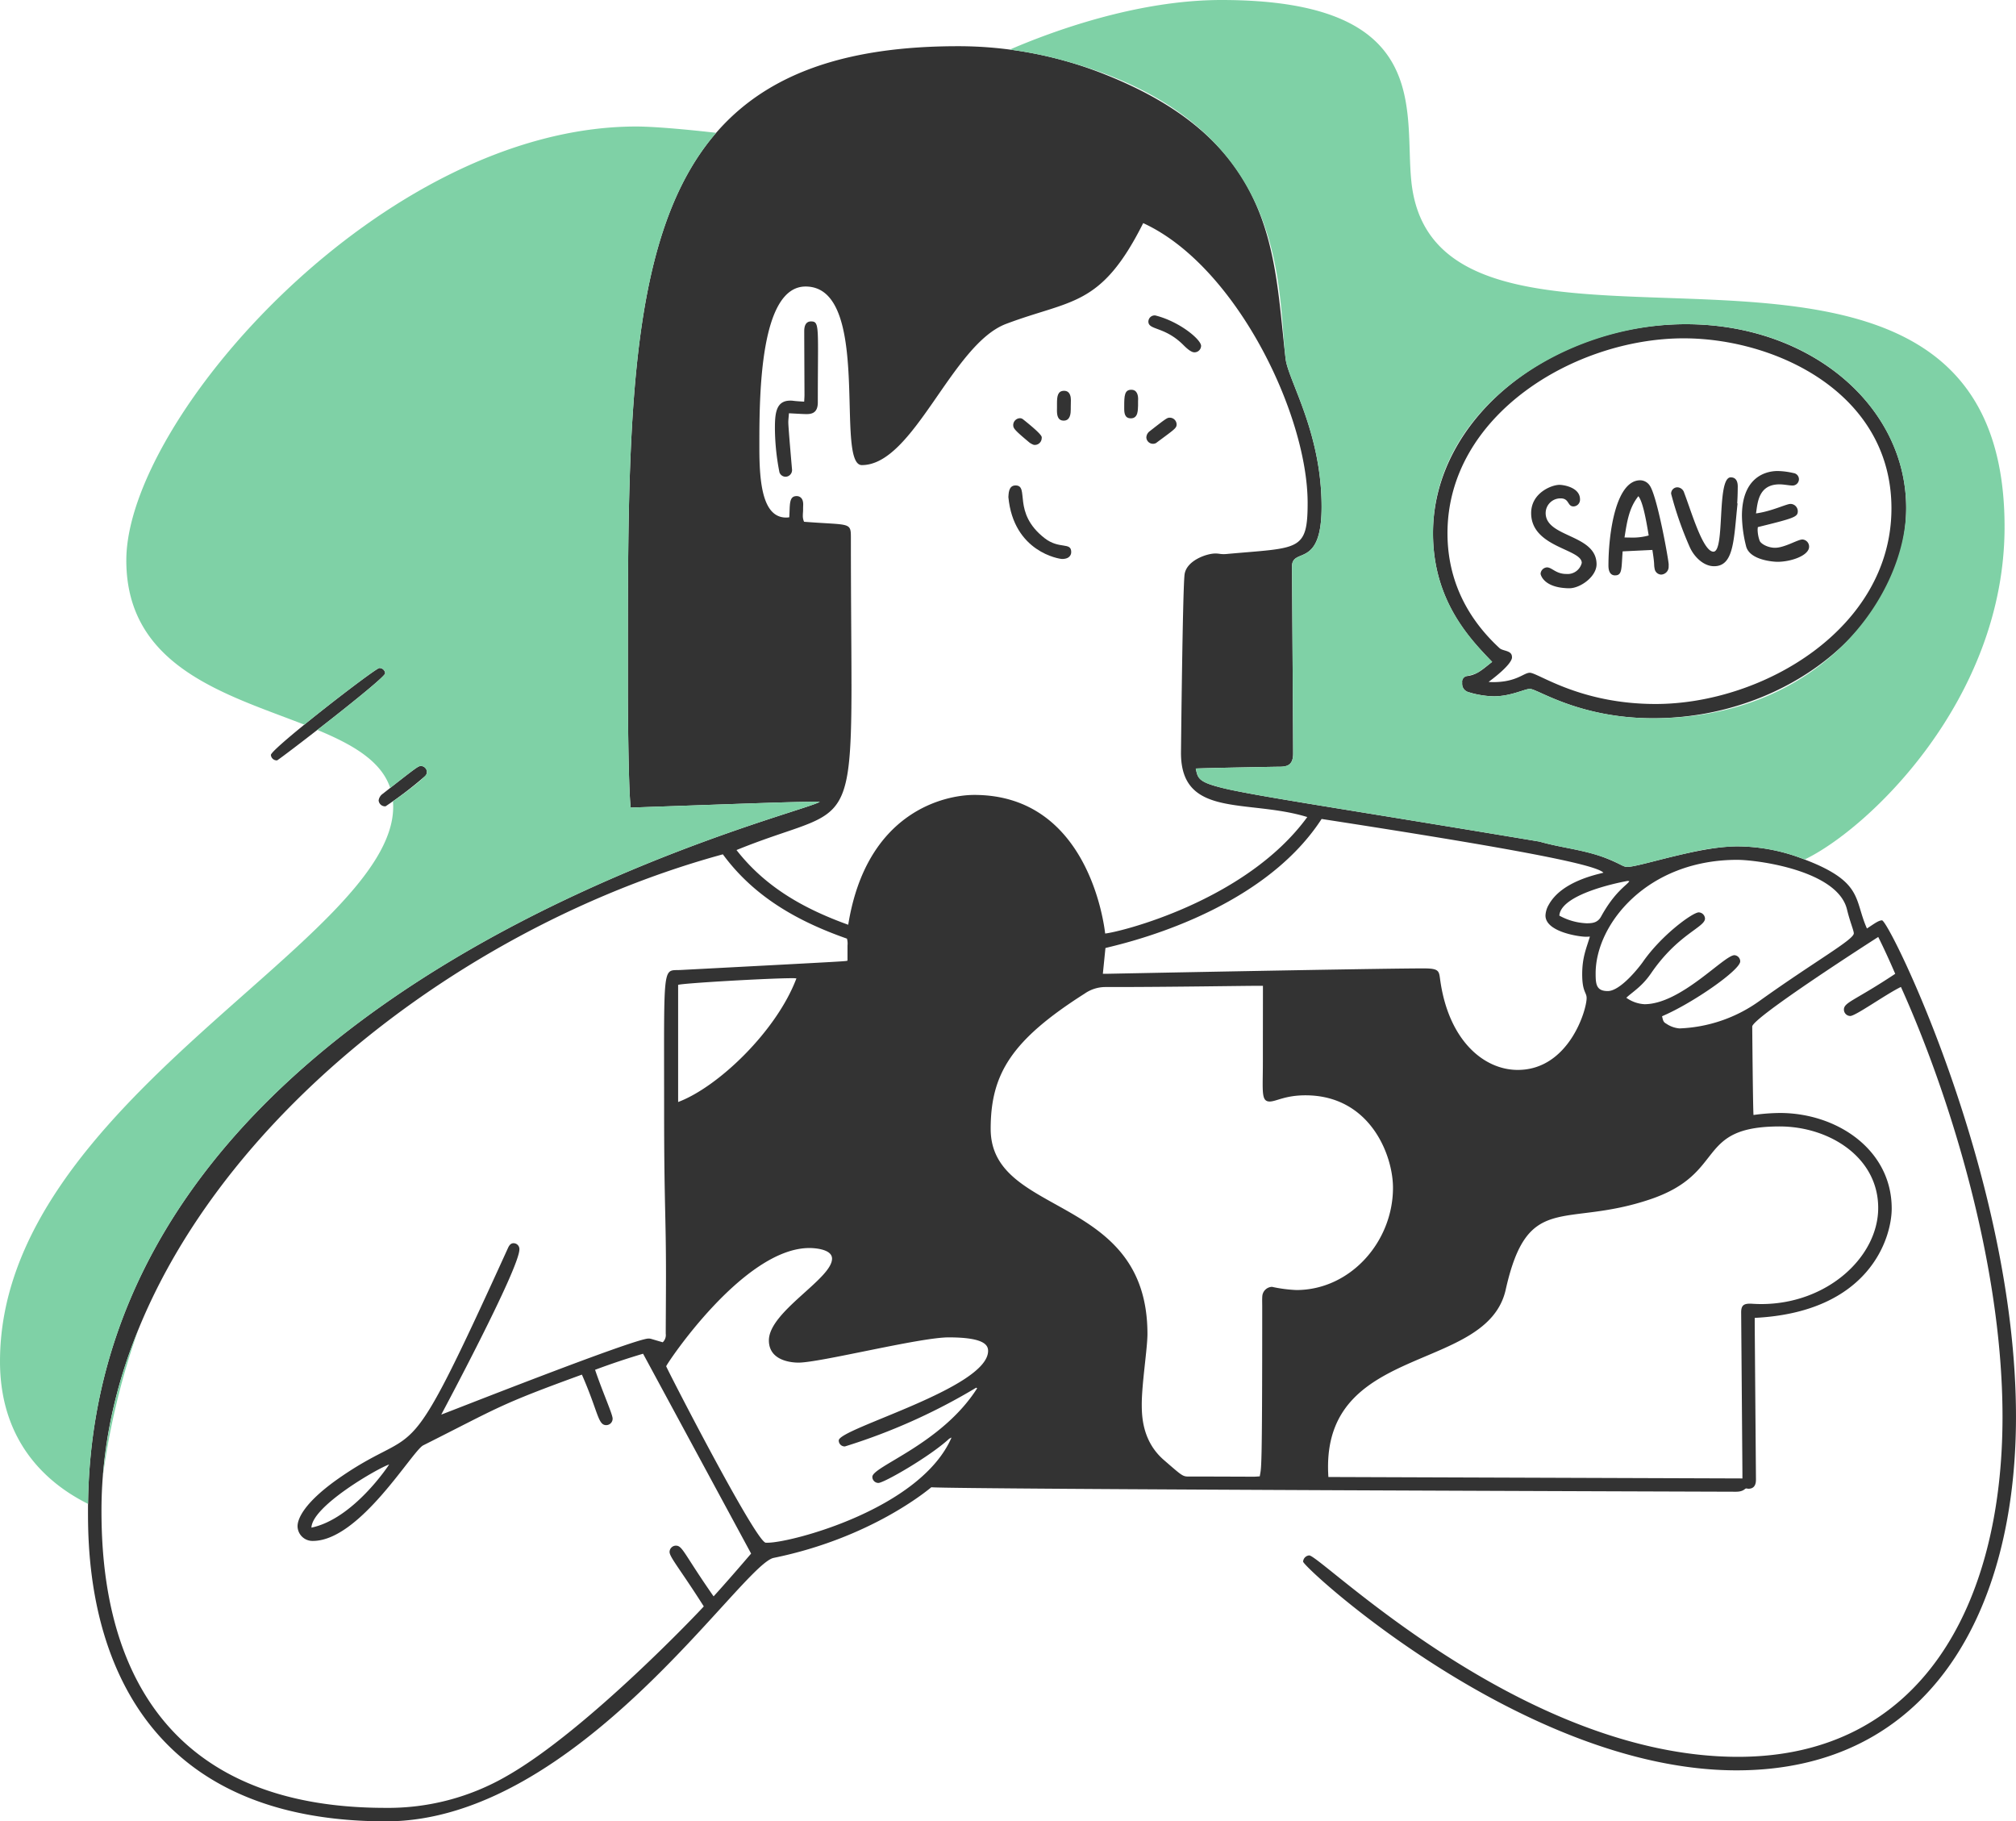 <svg xmlns="http://www.w3.org/2000/svg" width="390" height="352.313" viewBox="0 0 390 352.313">
  <g id="保存文件" transform="translate(-278.782 -170.526)" opacity="0.8">
    <g id="JWmPa9.tif" transform="translate(295.809 179.462)">
      <path id="路径_54" data-name="路径 54" d="M657.683,356.333c-.661,0-1.51.656-2.915,1.574-2.578-5.741-.551-9.161-12.942-13.679a35.46,35.46,0,0,0-12.218-2.207c-7.369,0-18.795,3.974-21.2,3.974-.819,0-1.079-.485-4.148-1.7-4.131-1.632-8.589-1.965-12.824-3.193-67.012-11.185-65.565-9.876-66.512-14.135,2.144-.114,15.7-.346,15.753-.346h.226c1.415,0,2.862-.055,2.862-2.574,0-2.438-.224-36.071-.224-36.128,0-3.885,5.726.593,5.726-11.587,0-14.487-6.475-24.433-6.969-28.674-2.348-20.147-1.555-41.648-34.8-54.9a76.449,76.449,0,0,0-28.556-5.517c-62.485,0-63.876,44.294-63.876,115.922q0,5.008,0,10.193c0,.05.063,17,.543,21.168,27.33-.952,30.675-1.1,36.57-1.141-2.3,2.357-141.554,34.475-141.554,137.119,0,11.4.391,60.116,57.667,60.116,37.122,0,68.79-49.7,74.98-50.963,18.695-3.821,29.668-12.99,30.5-13.664,4.475.4,155.6.867,155.652.867,1.515,0,1.688-.633,1.986-.633.126,0,.3.054.436.054,1.379,0,1.45-1.22,1.45-1.779,0-.065,0-.121,0-.165,0-.09-.238-29.243-.238-30.048,0-.331,0-.676,0-1.057,22.281-1.105,26.5-15.557,26.5-21.157,0-11.361-10.567-18.479-21.634-18.479a38.634,38.634,0,0,0-5.1.39c-.118-1.128-.248-17.055-.248-17.106,0-1.686,23.073-16.508,24.376-17.332,1.184,2.376,2.246,4.727,3.286,7.127-7.762,5.162-9.926,5.5-9.926,6.916a1.243,1.243,0,0,0,1.23,1.241c1.038,0,6.939-4.24,9.8-5.616,8.872,19.617,19.651,52.8,19.651,83.163,0,36.343-15.751,65.761-51.165,65.761-41.793,0-80.72-38.961-82.958-38.961a1.28,1.28,0,0,0-1.177,1.2c0,1.124,42.681,40.376,83.858,40.376,37.279,0,54.048-30.587,54.048-68.407C683.6,406.04,659.05,356.333,657.683,356.333ZM608.495,348.7a2.688,2.688,0,0,1,.312.062c-.493.791-2.8,1.979-5.473,6.838-.663,1.208-1.691,1.3-2.806,1.3a11.948,11.948,0,0,1-5.268-1.481c.312-4.471,13.186-6.717,13.236-6.717Zm-4.7-1.589c-1.238.349-8.041,1.666-10.546,6.14a4.5,4.5,0,0,0-.67,2.153c0,3.165,6.512,4.1,7.8,4.1q.388,0,.79-.032c-.645,2.2-1.487,3.945-1.487,7.279,0,3.444.857,3.49.857,4.607,0,2.435-3.521,13.907-13.327,13.907-6.6,0-13.422-5.754-15.016-17.518-.224-1.657-.225-2.12-3.221-2.12-8.891,0-61.072,1.04-61.122,1.04-.28,0-.574,0-.9,0l.5-4.981c2.234-.613,29.72-6.316,41.817-24.964,34.462,5.323,53,8.675,54.527,10.4ZM458.322,310.614c0-7.142-.115-16.343-.115-28.3,0-3.081-.164-2.391-9.055-3.082a2.726,2.726,0,0,1-.24-1.192c0-.395.051-.779.051-1.157,0-.1,0-.123,0-.241,0-.26.018-.523.018-.782,0-1.544-1.067-1.595-1.24-1.595h-.023c-1.525,0-1.279,1.656-1.429,4.1a3.6,3.6,0,0,1-.61.052c-4.54,0-5.176-6.675-5.176-13.436q0-.372,0-.772c0-9.549.12-30.482,8.942-30.482,12.981,0,5.615,34.543,10.88,34.543,10.067,0,17.4-23.344,27.9-27.312,12.639-4.776,18.345-3.172,26.531-19.494,17.875,8.182,31.812,36.914,31.812,54.131,0,9.478-1.734,8.6-15.679,9.872-.185.017-.374.026-.562.026-.723,0-.875-.122-1.62-.122-1.693,0-5.664,1.383-5.957,4.138-.37,3.476-.685,34.384-.685,34.434,0,12.731,12.962,8.869,24.435,12.406-11.857,16.269-36.33,22.273-39.1,22.53-.129-.951-2.9-26.809-25.327-26.809-5.567,0-20.849,3.127-24.38,25.114-8.456-3.052-15.951-7.193-21.613-14.45,20.273-8.275,22.245-2.544,22.245-32.121ZM431.649,487.1c-5.787-8.3-6-9.813-7.3-9.813a1.24,1.24,0,0,0-1.218,1.217c0,1.005,2.092,3.4,6.62,10.535-.414.507-22.414,23.809-37.939,32.715a45.785,45.785,0,0,1-23.651,6.256c-51.462,0-54.927-40.407-54.927-57.509,0-57.945,59.45-110.338,120.208-126.941,6.092,8.292,14.594,13.006,24.005,16.309a3.555,3.555,0,0,1,.107,1.337c0,.279,0,.644,0,1.128,0,.582,0,1.177,0,1.8-.836.131,2.779-.038-32.283,1.8-2.954.155-3.205-1.231-3.205,14.875,0,3.3.011,7.336.011,12.27,0,18.134.361,20.121.361,31.9,0,3.892-.046,9.023-.046,11.192v.117a1.934,1.934,0,0,1-.583,1.66c-2.473-.705-2.306-.719-2.759-.719-2.766,0-39.006,14.34-40.083,14.708.021-.05,15.114-28.227,15.114-31.968a1.13,1.13,0,0,0-1.149-1.183c-.428,0-.766.282-1.046.9-20.519,45.072-16.408,33.43-32.141,44.158-7.984,5.444-8.58,8.713-8.58,9.681a2.886,2.886,0,0,0,2.95,2.848c9.088,0,19.239-17.425,21.364-18.492,14.733-7.4,14.507-7.79,30.693-13.675,3.163,7.2,3.085,9.768,4.693,9.768a1.239,1.239,0,0,0,1.25-1.256c0-.863-1.892-5.015-3.395-9.444,3.123-1.171,6.182-2.191,9.286-3.112l20.9,38.66C436.6,481.517,434.2,484.288,431.649,487.1Zm16.02-119.535c-3.844,10.187-15.117,20.99-22.881,23.908V368.813c.877-.331,17.7-1.29,21.962-1.29a6.394,6.394,0,0,1,.918.038Zm-78.792,94.029c-.1.185-6.9,10.5-15.026,12.209C353.98,469.586,366.873,462.222,368.877,461.591Zm104.947,4.361.008-.006h0Zm-17.965-9.02a1.15,1.15,0,0,0,1.2,1.161,116.108,116.108,0,0,0,25.391-11.366l.186.116c-6.874,10.809-20.278,15.093-20.278,17.141a1.174,1.174,0,0,0,1.177,1.17c1.07,0,9.956-5.108,13.652-8.52a3.1,3.1,0,0,1,.491-.261c-5.97,13.777-30.97,20.344-35.574,20.344-.13,0-.246,0-.355,0-1.87,0-19.27-33.878-19.27-34.135,0-.312,14.921-22.869,27.7-22.869h.026c.368,0,4.358.038,4.358,2.053,0,3.9-12.217,10.255-12.217,15.815,0,4.035,4.57,4.3,5.724,4.3,4.191,0,23.455-4.883,29.047-4.883,6.841,0,7.635,1.47,7.635,2.611,0,7.2-28.887,15.016-28.887,17.319Zm83.78-29.708a1.954,1.954,0,0,0-1.836,1.739c-.025.3-.032.592-.032.889,0,.374.011.749.011,1.123,0,33.235-.18,30.99-.475,32.905-.434.026-.784.066-1.132.066-1.586,0-6.744-.029-10.657-.029-1.17,0-1.984,0-2,0-1.133,0-1.294-.189-4.765-3.2-4.118-3.572-4.275-8.38-4.275-10.749,0-4.04,1.1-10.833,1.1-13.626,0-27.267-30.328-22.471-30.328-39.672,0-10.631,4.017-17.165,18.2-26.183a7.025,7.025,0,0,1,3.969-1.259h1.6c10.78,0,25.213-.236,27.832-.236l1.069,0c0,.436,0,.785,0,1.1,0,1.869-.013,8.256-.013,13.619,0,1.76-.037,3.167-.037,4.269,0,2.444.182,3.393,1.356,3.393,1.259,0,2.972-1.2,6.919-1.2,12.485,0,16.934,11.539,16.934,17.88,0,10.458-8.267,19.786-18.7,19.786a27.435,27.435,0,0,1-4.744-.625ZM637.9,396.2c9.514,0,19.044,5.913,19.044,15.755,0,9.509-9.89,18.6-22.611,18.6-1.251,0-1.667-.073-2.243-.073-1.236,0-1.657.432-1.657,1.687,0,.251.243,30.417.243,31.137,0,.307,0,.628,0,.983l-80.093-.28q-.068-1-.068-1.975c0-23.784,30.8-18.318,34.372-34.27,4.272-19.076,11.25-11.831,27.944-17.466,14.951-5.046,8.547-14.1,25.071-14.1ZM634,371.909a28.317,28.317,0,0,1-15.493,5.327,5.293,5.293,0,0,1-2.563-.916c-.531-.3-.6-.5-.813-1.44,5.883-2.493,15.119-8.928,15.119-10.607a1.2,1.2,0,0,0-1.118-1.2c-2.011,0-10.36,9.479-17.4,9.479a6.636,6.636,0,0,1-3.517-1.249c1.343-1.233,3.044-2.184,4.8-4.745,5.21-7.6,10.422-8.862,10.422-10.577a1.249,1.249,0,0,0-1.21-1.191c-1.158,0-7.165,4.349-10.8,9.57-.707,1.014-4.34,5.651-6.8,5.651-2.236,0-2.345-1.353-2.345-3.427,0-9.512,9.966-21.956,27.384-21.956,3.888,0,19.415,2.042,21.24,9.59.588,2.434,1.319,4.087,1.319,4.633C652.217,360.09,644.71,364.24,634,371.909Z" transform="translate(-310.629 -187.239)"/>
      <path id="路径_55" data-name="路径 55" d="M846.189,287.819c-25.892,0-48.911,18.1-48.911,40.44,0,13.4,7.583,20.854,11.445,24.883-1.5,1.133-2.781,2.483-4.757,2.724a1.1,1.1,0,0,0-1.048,1.279,1.694,1.694,0,0,0,1.42,1.9,17.369,17.369,0,0,0,4.749.751c3.226,0,5.95-1.435,6.936-1.435,1.467,0,9.511,5.682,23.822,5.682,26.45,0,48.97-18.544,48.97-40.676C888.814,303.613,870.271,287.819,846.189,287.819Zm-5.849,73.465c-14.671,0-22.729-6.042-24.338-6.042-1.175,0-2.547,1.811-7.076,1.811-.313,0-.613-.013-.892-.041,4.249-3.167,4.525-4.417,4.525-4.735a.755.755,0,0,0-.006-.084c0-1.321-1.743-1.1-2.407-1.713-7.015-6.479-10.068-14.143-10.068-22.227,0-22.847,24.6-37.7,45.7-37.7,17.766,0,40.186,10.566,40.186,32.9C885.961,346.609,861.157,361.284,840.339,361.284Z" transform="translate(-537.086 -234.043)"/>
      <path id="路径_56" data-name="路径 56" d="M378,430.074a1.133,1.133,0,0,1-1.2-1.048c0-1.173,20.2-16.817,20.985-16.817a1.1,1.1,0,0,1,1.118,1.029C398.9,414.211,378.994,429.506,378,430.074Z" transform="translate(-341.42 -291.926)"/>
      <path id="路径_57" data-name="路径 57" d="M417.126,455.458a1.243,1.243,0,0,1-1.34-1.15,1.871,1.871,0,0,1,.792-1.27c6.727-5.275,6.86-5.377,7.419-5.377a1.146,1.146,0,0,1,.858,1.877A75.244,75.244,0,0,1,417.126,455.458Z" transform="translate(-359.563 -308.424)"/>
      <path id="路径_58" data-name="路径 58" d="M561.876,304.584c-.04.677-.121,1.233-.121,1.762,0,.983.724,9.117.724,9.168a1.289,1.289,0,0,1-1.261,1.348,1.271,1.271,0,0,1-1.177-.854,45.451,45.451,0,0,1-.877-8.457c0-2.907.181-5.415,2.977-5.415.732,0,.126.054,2.684.2.023-.5.06-.916.06-1.329,0-.706-.049-10.744-.049-12.111,0-.042,0-.1,0-.166,0-.572.065-1.913,1.307-1.913,1.173,0,1.361.468,1.361,5.36,0,2.309-.042,5.6-.042,10.3,0,1.935-1.043,2.263-2.145,2.263C564.816,304.743,564.6,304.729,561.876,304.584Z" transform="translate(-426.282 -233.578)"/>
      <path id="路径_59" data-name="路径 59" d="M643.638,348.4c.063-.517-.039-2.25,1.385-2.25,2.79,0-.731,5.254,5.62,10.2,2.861,2.227,5.151.678,5.151,2.695v.023c0,.179-.055,1.308-1.769,1.308C653.486,360.372,644.64,359.018,643.638,348.4Z" transform="translate(-465.591 -261.186)"/>
      <path id="路径_60" data-name="路径 60" d="M695.648,284.649c4.708,1.186,8.842,4.673,8.842,5.883a1.274,1.274,0,0,1-1.227,1.247h-.047c-.242,0-.792-.044-2.109-1.37-3.676-3.7-6.814-2.862-6.814-4.586a1.213,1.213,0,0,1,1.356-1.174Z" transform="translate(-489.163 -232.564)"/>
      <path id="路径_61" data-name="路径 61" d="M694.938,326.69h-.023a1.28,1.28,0,0,1-1.355-1.244,1.577,1.577,0,0,1,.6-1.149c3.312-2.587,3.426-2.653,3.943-2.653a1.317,1.317,0,0,1,1.308,1.292c0,.746-.382.936-3.983,3.614a1.289,1.289,0,0,1-.489.14Z" transform="translate(-488.822 -249.783)"/>
      <path id="路径_62" data-name="路径 62" d="M649.38,326.988h-.007a3.6,3.6,0,0,1-.81-.421c-3.012-2.513-3.172-2.79-3.172-3.456a1.345,1.345,0,0,1,1.29-1.28.96.96,0,0,1,.608.213c3.341,2.661,3.622,3.254,3.622,3.5,0,.049-.011.083-.011.117A1.339,1.339,0,0,1,649.38,326.988Z" transform="translate(-466.407 -249.87)"/>
      <path id="路径_63" data-name="路径 63" d="M663.9,313.682c0,.06,0,.105,0,.132,0,.364-.02.762-.02,1.243,0,.039,0,.087,0,.142,0,.074,0,.162,0,.26,0,.792-.071,2.226-1.359,2.226-1.192,0-1.313-1.09-1.313-1.984,0-.227.008-.441.008-.622,0-.242,0-.485,0-.724,0-1.291.1-2.437,1.368-2.437C663.825,311.917,663.9,313.22,663.9,313.682Z" transform="translate(-473.764 -245.257)"/>
      <path id="路径_64" data-name="路径 64" d="M688.239,313.325c0,.186-.013.317-.013.346,0,.253,0,.537,0,.885-.057.711.1,2.5-1.386,2.5-1.205,0-1.292-1.024-1.292-1.9,0-.149,0-.293,0-.428,0-2.025.052-3.2,1.359-3.2C688.1,311.518,688.239,312.714,688.239,313.325Z" transform="translate(-485.093 -245.071)"/>
      <path id="路径_65" data-name="路径 65" d="M868.718,345.269a2.258,2.258,0,0,0-1.81-.983c-4.73,0-6.151,10.264-6.151,16.511,0,1.845,1.011,1.883,1.264,1.883h.029c1.4,0,1.2-1.29,1.451-4.642l5.755-.278c.494,3.114.251,2.681.433,3.615a1.323,1.323,0,0,0,1.267,1.156,1.517,1.517,0,0,0,1.448-1.564c0-.132.006-.264.006-.4C872.409,359.764,870.165,347.191,868.718,345.269Zm-3.553,10.1c-.426,0-.858-.01-1.3-.02.467-2.895.822-5.659,2.683-7.986.69.88,1.286,3.2,1.994,7.6a11.513,11.513,0,0,1-3.376.408Z" transform="translate(-566.626 -260.319)"/>
      <path id="路径_66" data-name="路径 66" d="M911.773,349.13c3.014-.4,5.868-1.837,6.677-1.837a1.429,1.429,0,0,1,1.409,1.385c0,1.113-.532,1.334-7.726,3.1a3.908,3.908,0,0,0-.045.6,6.588,6.588,0,0,0,.379,2c.195.611,1.577,1.4,2.98,1.4,1.878,0,4.39-1.606,5.312-1.606a1.381,1.381,0,0,1,1.286,1.4c0,1.685-3.422,2.92-6.135,2.92-.571,0-5.408-.254-6.065-3.058a25.573,25.573,0,0,1-.794-5.812c0-7.175,4.222-8.692,6.919-8.692a14.411,14.411,0,0,1,3.042.393,1.208,1.208,0,0,1,1.067,1.179,1.227,1.227,0,0,1-1.342,1.23c-.535,0-1.554-.222-2.4-.222C912.121,343.5,912.084,347.3,911.773,349.13Z" transform="translate(-589.098 -258.754)"/>
      <path id="路径_67" data-name="路径 67" d="M840.192,365.935q-.094,0-.188,0c-4.9-.106-5.389-2.693-5.389-2.8a1.316,1.316,0,0,1,1.234-1.237c.977,0,1.709,1.272,3.74,1.272a2.817,2.817,0,0,0,2.99-2.139c0-2.732-9.79-2.976-9.79-9.637,0-3.915,3.978-5.461,5.466-5.461.9,0,3.984.537,3.984,2.788a1.3,1.3,0,0,1-1.253,1.387c-1.212,0-.78-1.559-2.5-1.559a2.854,2.854,0,0,0-2.891,2.837c0,4.777,9.846,4.061,9.846,9.907C845.443,363.695,842.282,365.935,840.192,365.935Z" transform="translate(-553.611 -261.081)"/>
      <path id="路径_68" data-name="路径 68" d="M896.284,348.27c-.747,7.039-.682,12.146-4.546,12.146-1.987,0-3.795-1.734-4.666-3.621a67.8,67.8,0,0,1-3.64-10.4,1.215,1.215,0,0,1,1.23-1.244,1.441,1.441,0,0,1,1.295,1.059c1.426,3.728,3.636,11.391,5.662,11.391,2.3,0,.57-14.376,3.347-14.376,1.244,0,1.357,1.177,1.357,1.8,0,.138-.006.247-.006.31,0,.03,0,1.281-.1,2.932Z" transform="translate(-577.177 -259.825)"/>
    </g>
    <path id="路径_69" data-name="路径 69" d="M322.877,651.595a94.683,94.683,0,0,0-6.85,28.245,141.615,141.615,0,0,1,6.85-28.245Z" transform="translate(-17.332 -223.861)" fill="#5fc690"/>
    <path id="路径_70" data-name="路径 70" d="M400.251,326.876q0-5.184,0-10.193c0-45.584.569-80.093,17.084-99.164-4.332-.5-11.55-1.222-15.477-1.222-48.979,0-98.641,56.528-98.641,83.922,0,20.7,19.415,25.919,34.434,31.782,5.985-4.866,14.035-10.957,14.523-10.957a1.1,1.1,0,0,1,1.118,1.029c0,.584-7.165,6.323-13.114,10.944,6.816,2.828,12.35,6,14.093,11.226,5.3-4.154,5.459-4.244,5.974-4.244a1.222,1.222,0,0,1,1.122,1.151c0,.239.63.575-6.568,5.7.029.344.046.694.046,1.054,0,25.715-76.062,57.126-76.062,107.275,0,17.669,11.759,24.911,17.041,27.557C296.981,381.113,435.077,349.25,437.363,346.9c-5.895.043-9.24.189-36.57,1.141C400.314,343.877,400.251,326.926,400.251,326.876Z" transform="translate(0 -21.299)" fill="#5fc690"/>
    <path id="路径_71" data-name="路径 71" d="M721.842,205.654c-1.437-13.726,4.286-35.128-36.754-35.128-16.255,0-32.7,6.04-40.924,9.593a75.651,75.651,0,0,1,9.225,1.8c44.99,11.657,42.427,43.467,44.117,57.964.494,4.241,6.969,14.188,6.969,28.674,0,12.154-5.726,7.72-5.726,11.587,0,.057.224,33.819.224,36.128h0c0,2.234-1.077,2.573-2.862,2.573h-.226c-.051,0-13.609.233-15.753.346.256,1.15.346,1.809,1.406,2.455a6.436,6.436,0,0,0,1.134.531,38.128,38.128,0,0,0,5.586,1.413h0c8.021,1.6,24.693,4.111,58.384,9.736,2.135.618,4.331,1.012,6.45,1.444,8.436,1.721,9.112,3.445,10.521,3.445,1.5,0,6.517-1.548,11.888-2.716a44.443,44.443,0,0,1,9.312-1.257,36.052,36.052,0,0,1,13.11,2.542c12.394-5.942,38.674-31,38.674-64.343C836.6,197.209,726.787,252.886,721.842,205.654Zm46.752,103.812c-14.256,0-22.389-5.683-23.823-5.683-.985,0-3.71,1.435-6.936,1.435a14.4,14.4,0,0,1-2.285-.193c-3.337-.536-3.884-1.005-3.884-2.462a1.136,1.136,0,0,1,.788-1.228c2.562-.714,1.607-.2,5.018-2.774-4.525-4.72-11.445-12.027-11.445-24.883,0-24.267,25.552-40.44,48.911-40.44,24.689,0,42.625,16.279,42.625,35.551C817.564,285.3,801.315,309.465,768.595,309.465Z" transform="translate(-170.027)" fill="#5fc690"/>
  </g>
</svg>
